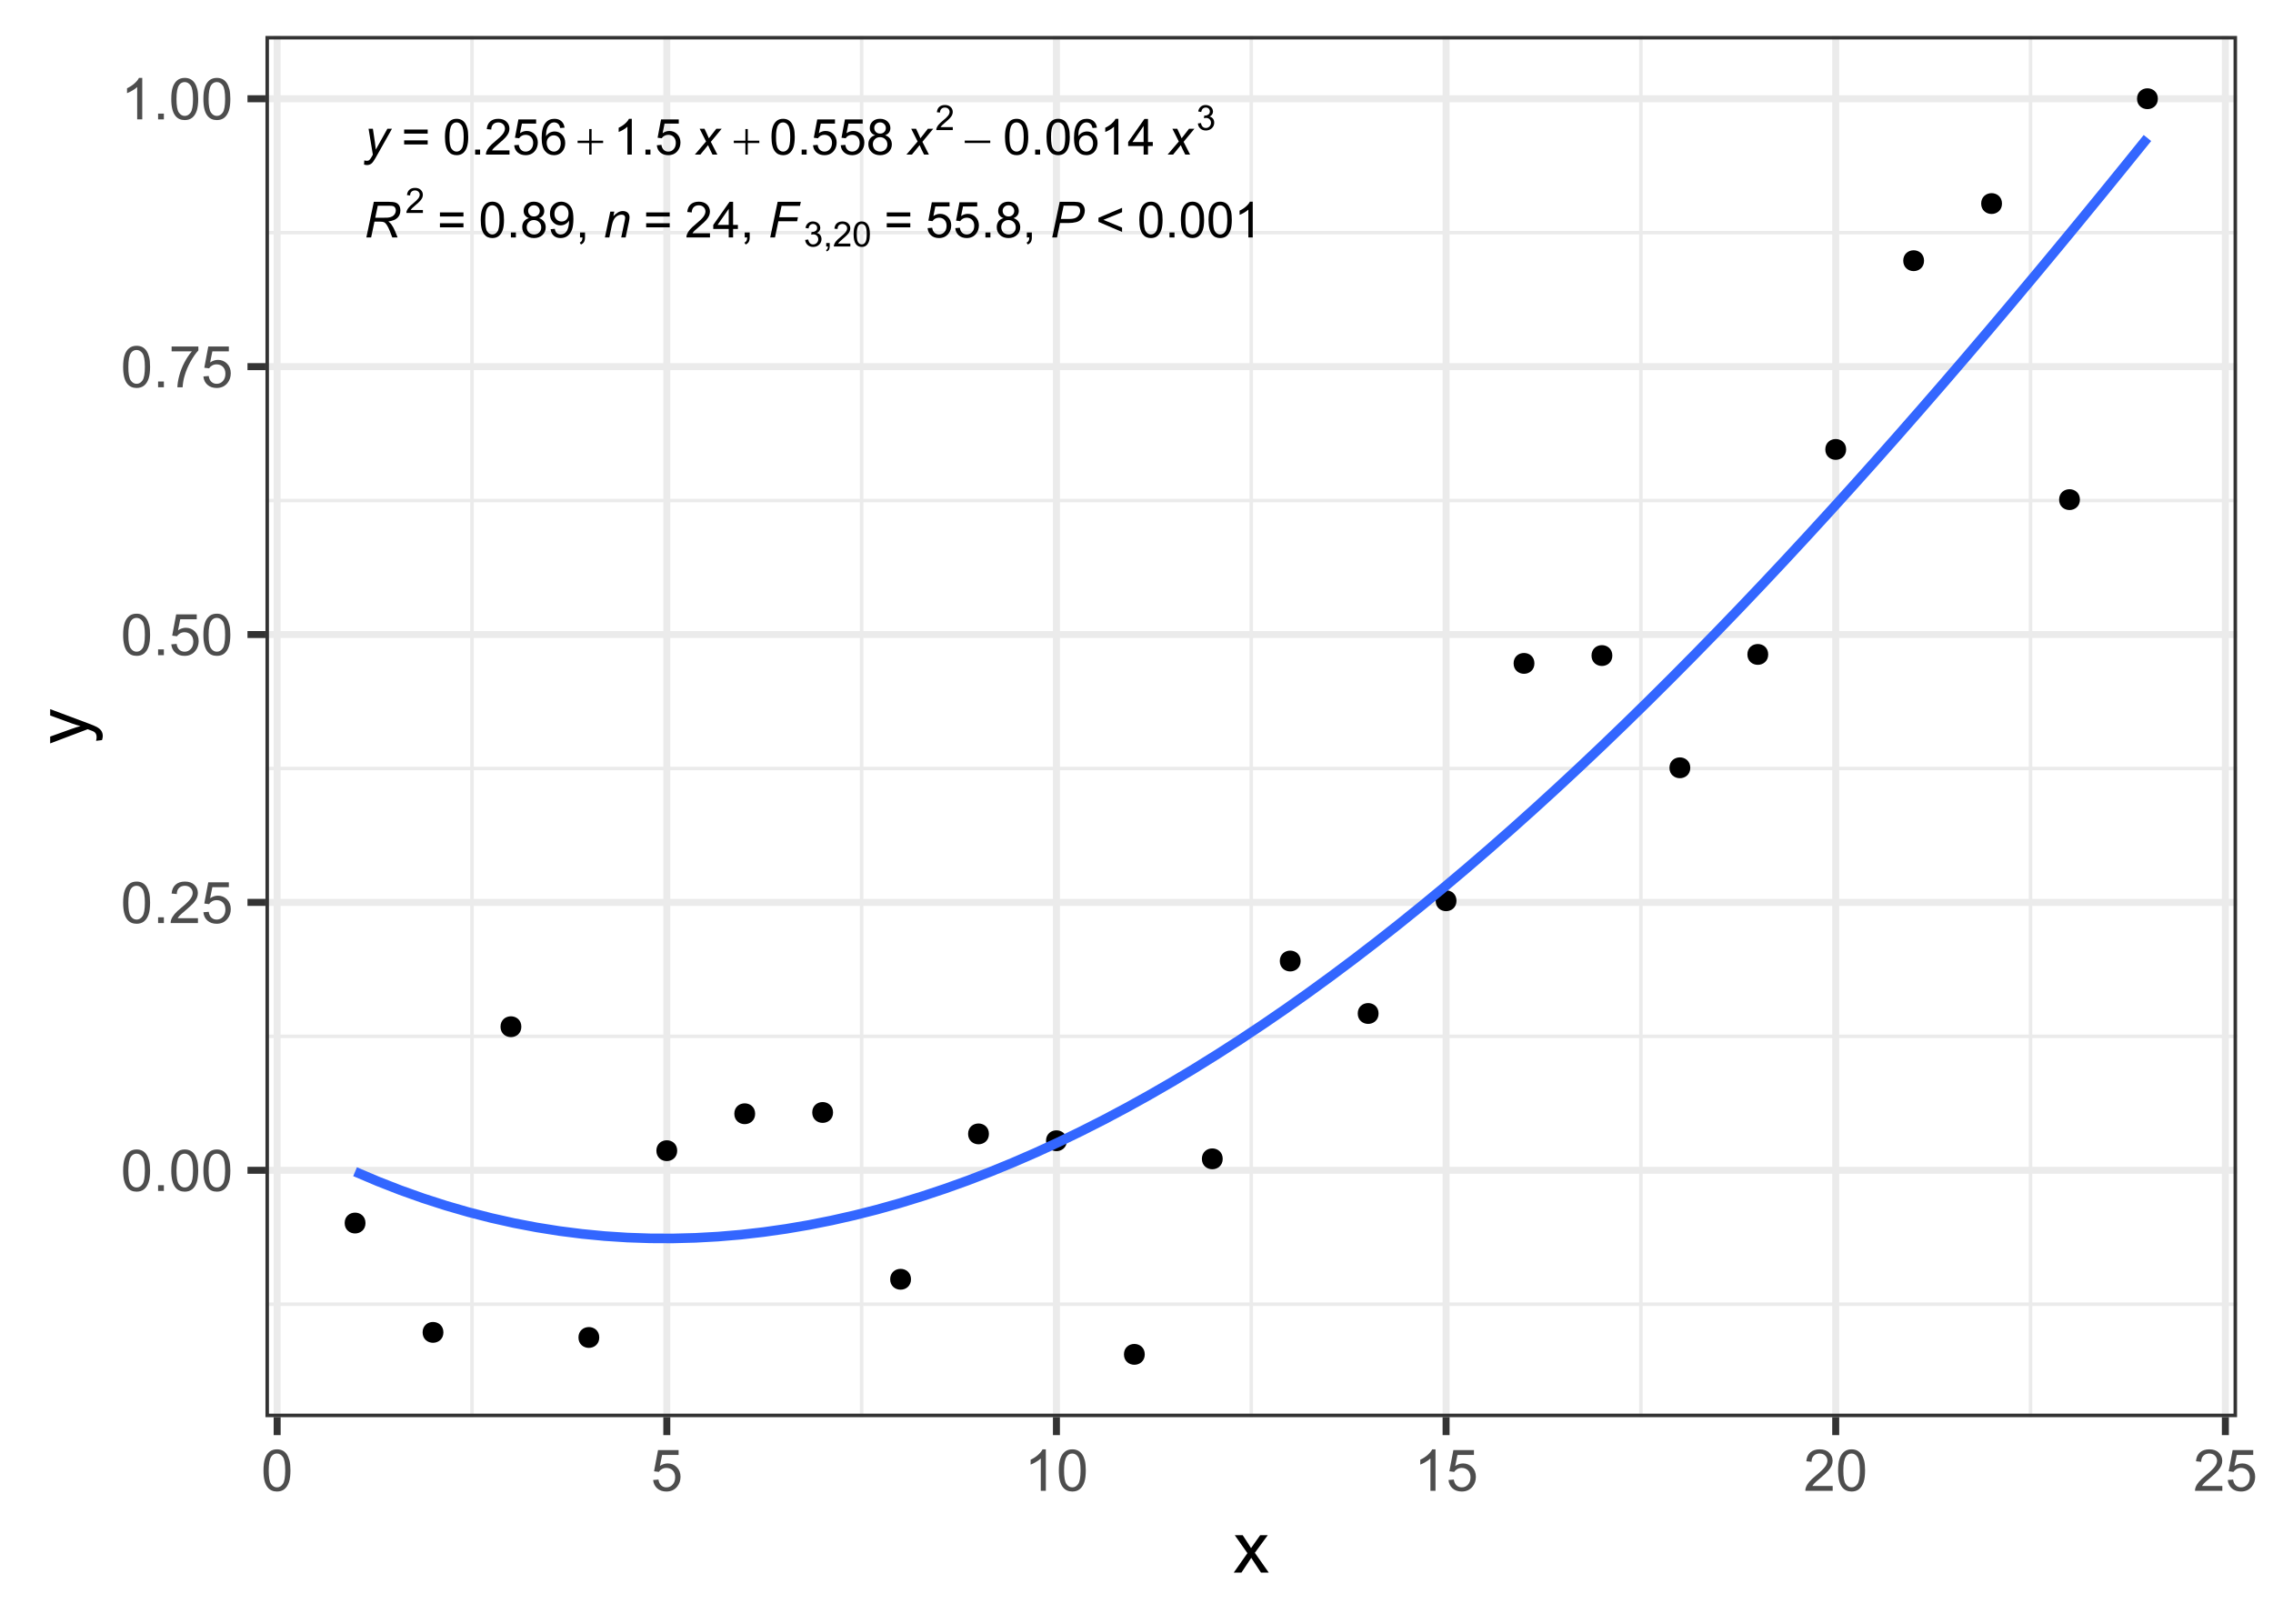 <?xml version="1.0" encoding="UTF-8"?>
<svg xmlns="http://www.w3.org/2000/svg" xmlns:xlink="http://www.w3.org/1999/xlink" width="504pt" height="360pt" viewBox="0 0 504 360" version="1.1">
<defs>
<g>
<symbol overflow="visible" id="glyph0-0">
<path style="stroke:none;" d="M 1.379 0 L 1.379 -6.898 L 6.898 -6.898 L 6.898 0 Z M 1.551 -0.172 L 6.727 -0.172 L 6.727 -6.727 L 1.551 -6.727 Z M 1.551 -0.172 "/>
</symbol>
<symbol overflow="visible" id="glyph0-1">
<path style="stroke:none;" d="M 0 2.211 L 0.059 1.293 C 0.258 1.348 0.453 1.375 0.648 1.379 C 0.84 1.375 1 1.332 1.125 1.246 C 1.281 1.125 1.453 0.902 1.645 0.578 L 1.957 0.016 L 1.004 -5.727 L 1.961 -5.727 L 2.395 -2.828 C 2.477 -2.254 2.551 -1.684 2.613 -1.117 L 5.176 -5.727 L 6.195 -5.727 L 2.543 0.762 C 2.191 1.391 1.879 1.809 1.605 2.016 C 1.332 2.219 1.016 2.32 0.664 2.324 C 0.434 2.32 0.215 2.281 0 2.211 Z M 0 2.211 "/>
</symbol>
<symbol overflow="visible" id="glyph0-2">
<path style="stroke:none;" d="M -0.016 0 L 2.473 -2.906 L 1.047 -5.727 L 2.125 -5.727 L 2.609 -4.707 C 2.785 -4.32 2.949 -3.957 3.094 -3.613 L 4.742 -5.727 L 5.934 -5.727 L 3.531 -2.828 L 4.977 0 L 3.898 0 L 3.324 -1.164 C 3.199 -1.41 3.062 -1.719 2.91 -2.086 L 1.207 0 Z M -0.016 0 "/>
</symbol>
<symbol overflow="visible" id="glyph0-3">
<path style="stroke:none;" d="M 0.516 0 L 2.172 -7.902 L 5.488 -7.902 C 6.141 -7.898 6.637 -7.844 6.973 -7.738 C 7.309 -7.625 7.574 -7.418 7.77 -7.121 C 7.961 -6.816 8.055 -6.438 8.059 -5.977 C 8.055 -5.332 7.844 -4.797 7.426 -4.375 C 7.004 -3.949 6.328 -3.676 5.391 -3.551 C 5.676 -3.34 5.891 -3.129 6.043 -2.926 C 6.371 -2.457 6.637 -1.98 6.84 -1.488 L 7.445 0 L 6.266 0 L 5.699 -1.473 C 5.492 -2 5.258 -2.461 4.996 -2.852 C 4.812 -3.117 4.629 -3.293 4.445 -3.379 C 4.258 -3.461 3.953 -3.504 3.535 -3.508 L 2.309 -3.508 L 1.574 0 Z M 2.484 -4.367 L 3.945 -4.367 C 4.617 -4.363 5.059 -4.375 5.266 -4.395 C 5.66 -4.434 5.988 -4.52 6.246 -4.66 C 6.5 -4.797 6.695 -4.988 6.84 -5.227 C 6.977 -5.465 7.047 -5.719 7.051 -5.996 C 7.047 -6.223 6.996 -6.422 6.895 -6.594 C 6.789 -6.762 6.652 -6.879 6.484 -6.941 C 6.312 -7 6.023 -7.031 5.621 -7.035 L 3.047 -7.035 Z M 2.484 -4.367 "/>
</symbol>
<symbol overflow="visible" id="glyph0-4">
<path style="stroke:none;" d="M 0.367 0 L 1.562 -5.727 L 2.449 -5.727 L 2.238 -4.727 C 2.621 -5.117 2.977 -5.402 3.312 -5.586 C 3.645 -5.762 3.988 -5.852 4.34 -5.855 C 4.801 -5.852 5.164 -5.727 5.43 -5.477 C 5.691 -5.223 5.824 -4.887 5.828 -4.469 C 5.824 -4.254 5.777 -3.918 5.688 -3.465 L 4.961 0 L 3.984 0 L 4.742 -3.629 C 4.812 -3.977 4.852 -4.238 4.855 -4.41 C 4.852 -4.598 4.785 -4.75 4.66 -4.871 C 4.527 -4.988 4.34 -5.051 4.09 -5.051 C 3.59 -5.051 3.145 -4.871 2.758 -4.512 C 2.363 -4.152 2.078 -3.535 1.898 -2.664 L 1.344 0 Z M 0.367 0 "/>
</symbol>
<symbol overflow="visible" id="glyph0-5">
<path style="stroke:none;" d="M 0.5 0 L 2.152 -7.902 L 7.289 -7.902 L 7.098 -7.004 L 3.02 -7.004 L 2.496 -4.484 L 6.652 -4.484 L 6.465 -3.586 L 2.309 -3.586 L 1.559 0 Z M 0.5 0 "/>
</symbol>
<symbol overflow="visible" id="glyph0-6">
<path style="stroke:none;" d="M 0.473 0 L 2.129 -7.902 L 5.43 -7.902 C 5.996 -7.898 6.422 -7.832 6.711 -7.703 C 6.992 -7.57 7.23 -7.348 7.422 -7.031 C 7.605 -6.711 7.699 -6.352 7.703 -5.961 C 7.699 -5.633 7.633 -5.301 7.504 -4.965 C 7.367 -4.621 7.199 -4.344 7 -4.129 C 6.793 -3.906 6.586 -3.742 6.383 -3.633 C 6.172 -3.52 5.949 -3.438 5.715 -3.387 C 5.203 -3.266 4.691 -3.203 4.176 -3.207 L 2.199 -3.207 L 1.531 0 Z M 2.387 -4.102 L 4.129 -4.102 C 4.801 -4.102 5.297 -4.172 5.613 -4.32 C 5.93 -4.461 6.184 -4.684 6.375 -4.984 C 6.566 -5.281 6.66 -5.598 6.664 -5.934 C 6.66 -6.191 6.609 -6.402 6.512 -6.566 C 6.406 -6.727 6.266 -6.848 6.086 -6.93 C 5.902 -7.004 5.551 -7.043 5.031 -7.047 L 3.004 -7.047 Z M 2.387 -4.102 "/>
</symbol>
<symbol overflow="visible" id="glyph1-0">
<path style="stroke:none;" d="M 0.555 0 L 0.555 -6.898 L 6.074 -6.898 L 6.074 0 Z M 0.727 -0.172 L 5.902 -0.172 L 5.902 -6.727 L 0.727 -6.727 Z M 0.727 -0.172 "/>
</symbol>
<symbol overflow="visible" id="glyph1-1">
<path style="stroke:none;" d=""/>
</symbol>
<symbol overflow="visible" id="glyph1-2">
<path style="stroke:none;" d="M 2.77 -5.66 L 3.301 -5.66 L 3.301 -3.082 L 5.859 -3.082 L 5.859 -2.559 L 3.301 -2.559 L 3.301 0 L 2.77 0 L 2.77 -2.559 L 0.199 -2.559 L 0.199 -3.082 L 2.77 -3.082 Z M 2.77 -5.66 "/>
</symbol>
<symbol overflow="visible" id="glyph1-3">
<path style="stroke:none;" d="M 0.199 -3.105 L 5.859 -3.105 L 5.859 -2.57 L 0.199 -2.57 Z M 0.199 -3.105 "/>
</symbol>
<symbol overflow="visible" id="glyph2-0">
<path style="stroke:none;" d="M 1.379 0 L 1.379 -6.898 L 6.898 -6.898 L 6.898 0 Z M 1.551 -0.172 L 6.727 -0.172 L 6.727 -6.727 L 1.551 -6.727 Z M 1.551 -0.172 "/>
</symbol>
<symbol overflow="visible" id="glyph2-1">
<path style="stroke:none;" d="M 5.832 -4.648 L 0.613 -4.648 L 0.613 -5.551 L 5.832 -5.551 Z M 5.832 -2.246 L 0.613 -2.246 L 0.613 -3.152 L 5.832 -3.152 Z M 5.832 -2.246 "/>
</symbol>
<symbol overflow="visible" id="glyph2-2">
<path style="stroke:none;" d="M 0.457 -3.898 C 0.457 -4.828 0.551 -5.582 0.746 -6.152 C 0.934 -6.723 1.219 -7.16 1.602 -7.469 C 1.977 -7.777 2.457 -7.934 3.035 -7.934 C 3.457 -7.934 3.828 -7.848 4.148 -7.676 C 4.469 -7.504 4.73 -7.258 4.941 -6.938 C 5.145 -6.617 5.309 -6.227 5.434 -5.766 C 5.551 -5.305 5.613 -4.68 5.613 -3.898 C 5.613 -2.969 5.516 -2.223 5.324 -1.652 C 5.133 -1.082 4.848 -0.641 4.469 -0.332 C 4.09 -0.023 3.613 0.129 3.035 0.133 C 2.27 0.129 1.668 -0.141 1.238 -0.684 C 0.715 -1.34 0.457 -2.41 0.457 -3.898 Z M 1.457 -3.898 C 1.453 -2.598 1.605 -1.734 1.91 -1.309 C 2.215 -0.875 2.59 -0.66 3.035 -0.664 C 3.48 -0.66 3.852 -0.875 4.156 -1.309 C 4.457 -1.738 4.609 -2.602 4.613 -3.898 C 4.609 -5.195 4.457 -6.059 4.156 -6.488 C 3.852 -6.914 3.477 -7.129 3.023 -7.133 C 2.578 -7.129 2.223 -6.941 1.957 -6.566 C 1.621 -6.082 1.453 -5.191 1.457 -3.898 Z M 1.457 -3.898 "/>
</symbol>
<symbol overflow="visible" id="glyph2-3">
<path style="stroke:none;" d="M 1.004 0 L 1.004 -1.105 L 2.109 -1.105 L 2.109 0 Z M 1.004 0 "/>
</symbol>
<symbol overflow="visible" id="glyph2-4">
<path style="stroke:none;" d="M 5.559 -0.934 L 5.559 0 L 0.336 0 C 0.324 -0.234 0.363 -0.457 0.449 -0.672 C 0.578 -1.027 0.789 -1.379 1.086 -1.723 C 1.375 -2.066 1.801 -2.465 2.355 -2.922 C 3.215 -3.621 3.793 -4.18 4.098 -4.594 C 4.395 -5.004 4.547 -5.391 4.551 -5.762 C 4.547 -6.145 4.41 -6.469 4.137 -6.734 C 3.863 -6.996 3.504 -7.129 3.062 -7.133 C 2.59 -7.129 2.215 -6.988 1.938 -6.711 C 1.656 -6.426 1.516 -6.039 1.516 -5.547 L 0.516 -5.648 C 0.586 -6.391 0.844 -6.957 1.289 -7.348 C 1.734 -7.738 2.332 -7.934 3.082 -7.934 C 3.84 -7.934 4.438 -7.723 4.883 -7.301 C 5.32 -6.879 5.543 -6.359 5.547 -5.742 C 5.543 -5.422 5.477 -5.109 5.352 -4.809 C 5.219 -4.5 5.004 -4.18 4.707 -3.844 C 4.402 -3.504 3.906 -3.039 3.211 -2.453 C 2.629 -1.961 2.254 -1.629 2.09 -1.457 C 1.922 -1.281 1.785 -1.105 1.684 -0.934 Z M 5.559 -0.934 "/>
</symbol>
<symbol overflow="visible" id="glyph2-5">
<path style="stroke:none;" d="M 0.457 -2.07 L 1.477 -2.156 C 1.551 -1.66 1.723 -1.285 2 -1.039 C 2.273 -0.785 2.605 -0.66 2.996 -0.664 C 3.461 -0.66 3.859 -0.836 4.184 -1.191 C 4.504 -1.539 4.664 -2.008 4.668 -2.594 C 4.664 -3.145 4.508 -3.582 4.199 -3.902 C 3.887 -4.223 3.48 -4.383 2.98 -4.383 C 2.664 -4.383 2.383 -4.309 2.133 -4.168 C 1.883 -4.023 1.684 -3.84 1.543 -3.617 L 0.629 -3.734 L 1.395 -7.793 L 5.324 -7.793 L 5.324 -6.867 L 2.172 -6.867 L 1.746 -4.742 C 2.219 -5.07 2.715 -5.238 3.238 -5.238 C 3.926 -5.238 4.508 -4.996 4.984 -4.52 C 5.457 -4.039 5.695 -3.426 5.699 -2.68 C 5.695 -1.961 5.488 -1.344 5.074 -0.824 C 4.566 -0.188 3.871 0.129 2.996 0.133 C 2.273 0.129 1.688 -0.07 1.234 -0.469 C 0.777 -0.871 0.52 -1.402 0.457 -2.07 Z M 0.457 -2.07 "/>
</symbol>
<symbol overflow="visible" id="glyph2-6">
<path style="stroke:none;" d="M 5.492 -5.969 L 4.527 -5.891 C 4.438 -6.27 4.316 -6.547 4.16 -6.723 C 3.898 -6.996 3.574 -7.137 3.191 -7.137 C 2.879 -7.137 2.609 -7.051 2.379 -6.879 C 2.07 -6.652 1.828 -6.324 1.652 -5.902 C 1.477 -5.473 1.383 -4.863 1.379 -4.074 C 1.609 -4.426 1.895 -4.691 2.234 -4.867 C 2.57 -5.035 2.926 -5.121 3.301 -5.125 C 3.941 -5.121 4.492 -4.883 4.949 -4.41 C 5.402 -3.934 5.629 -3.32 5.633 -2.566 C 5.629 -2.066 5.523 -1.602 5.312 -1.18 C 5.098 -0.75 4.805 -0.426 4.43 -0.203 C 4.055 0.02 3.629 0.129 3.16 0.133 C 2.348 0.129 1.688 -0.164 1.18 -0.758 C 0.664 -1.348 0.41 -2.328 0.414 -3.699 C 0.41 -5.223 0.691 -6.332 1.262 -7.027 C 1.75 -7.629 2.414 -7.934 3.25 -7.934 C 3.871 -7.934 4.379 -7.758 4.777 -7.41 C 5.172 -7.062 5.41 -6.582 5.492 -5.969 Z M 1.531 -2.559 C 1.527 -2.223 1.598 -1.902 1.742 -1.602 C 1.883 -1.293 2.082 -1.062 2.34 -0.902 C 2.59 -0.742 2.859 -0.66 3.145 -0.664 C 3.551 -0.66 3.902 -0.828 4.199 -1.16 C 4.492 -1.488 4.641 -1.938 4.641 -2.508 C 4.641 -3.051 4.492 -3.48 4.203 -3.797 C 3.91 -4.109 3.547 -4.266 3.105 -4.27 C 2.668 -4.266 2.293 -4.109 1.988 -3.797 C 1.68 -3.48 1.527 -3.066 1.531 -2.559 Z M 1.531 -2.559 "/>
</symbol>
<symbol overflow="visible" id="glyph2-7">
<path style="stroke:none;" d="M 4.113 0 L 3.145 0 L 3.145 -6.184 C 2.906 -5.957 2.598 -5.734 2.223 -5.512 C 1.84 -5.289 1.5 -5.121 1.203 -5.012 L 1.203 -5.949 C 1.742 -6.199 2.219 -6.508 2.625 -6.875 C 3.031 -7.234 3.316 -7.59 3.488 -7.934 L 4.113 -7.934 Z M 4.113 0 "/>
</symbol>
<symbol overflow="visible" id="glyph2-8">
<path style="stroke:none;" d="M 1.953 -4.285 C 1.547 -4.43 1.25 -4.641 1.055 -4.914 C 0.859 -5.184 0.762 -5.512 0.766 -5.898 C 0.762 -6.469 0.969 -6.949 1.383 -7.344 C 1.797 -7.734 2.348 -7.934 3.035 -7.934 C 3.723 -7.934 4.277 -7.73 4.699 -7.332 C 5.121 -6.93 5.332 -6.445 5.332 -5.871 C 5.332 -5.504 5.234 -5.184 5.043 -4.914 C 4.848 -4.641 4.555 -4.43 4.168 -4.285 C 4.648 -4.121 5.02 -3.867 5.273 -3.52 C 5.527 -3.164 5.652 -2.742 5.656 -2.258 C 5.652 -1.578 5.414 -1.012 4.938 -0.555 C 4.457 -0.098 3.828 0.129 3.051 0.133 C 2.27 0.129 1.641 -0.098 1.164 -0.559 C 0.684 -1.016 0.445 -1.594 0.449 -2.285 C 0.445 -2.797 0.574 -3.227 0.84 -3.574 C 1.098 -3.922 1.469 -4.156 1.953 -4.285 Z M 1.758 -5.93 C 1.758 -5.555 1.875 -5.246 2.117 -5.012 C 2.355 -4.77 2.668 -4.652 3.055 -4.656 C 3.426 -4.652 3.734 -4.77 3.973 -5.008 C 4.211 -5.242 4.328 -5.531 4.332 -5.875 C 4.328 -6.23 4.207 -6.531 3.961 -6.773 C 3.715 -7.016 3.41 -7.137 3.047 -7.137 C 2.676 -7.137 2.367 -7.016 2.125 -6.781 C 1.879 -6.539 1.758 -6.258 1.758 -5.93 Z M 1.445 -2.281 C 1.441 -2 1.508 -1.734 1.641 -1.477 C 1.773 -1.219 1.969 -1.016 2.227 -0.875 C 2.484 -0.73 2.762 -0.66 3.062 -0.664 C 3.523 -0.66 3.906 -0.809 4.211 -1.109 C 4.512 -1.406 4.664 -1.785 4.664 -2.246 C 4.664 -2.711 4.508 -3.098 4.195 -3.406 C 3.883 -3.707 3.492 -3.859 3.031 -3.863 C 2.57 -3.859 2.191 -3.711 1.895 -3.41 C 1.59 -3.109 1.441 -2.73 1.445 -2.281 Z M 1.445 -2.281 "/>
</symbol>
<symbol overflow="visible" id="glyph2-9">
<path style="stroke:none;" d="M 3.57 0 L 3.57 -1.891 L 0.141 -1.891 L 0.141 -2.781 L 3.746 -7.902 L 4.539 -7.902 L 4.539 -2.781 L 5.605 -2.781 L 5.605 -1.891 L 4.539 -1.891 L 4.539 0 Z M 3.57 -2.781 L 3.57 -6.344 L 1.094 -2.781 Z M 3.57 -2.781 "/>
</symbol>
<symbol overflow="visible" id="glyph2-10">
<path style="stroke:none;" d="M 0.605 -1.828 L 1.535 -1.914 C 1.613 -1.473 1.762 -1.156 1.988 -0.961 C 2.207 -0.762 2.496 -0.66 2.848 -0.664 C 3.145 -0.66 3.402 -0.73 3.629 -0.867 C 3.852 -1.004 4.039 -1.184 4.184 -1.414 C 4.324 -1.641 4.441 -1.949 4.543 -2.34 C 4.637 -2.723 4.688 -3.117 4.691 -3.523 C 4.688 -3.562 4.684 -3.629 4.684 -3.719 C 4.488 -3.406 4.227 -3.156 3.891 -2.965 C 3.555 -2.773 3.188 -2.676 2.797 -2.68 C 2.141 -2.676 1.59 -2.914 1.137 -3.391 C 0.684 -3.863 0.457 -4.488 0.457 -5.266 C 0.457 -6.066 0.691 -6.711 1.164 -7.199 C 1.637 -7.688 2.23 -7.934 2.941 -7.934 C 3.457 -7.934 3.926 -7.793 4.352 -7.52 C 4.777 -7.238 5.102 -6.844 5.324 -6.336 C 5.543 -5.82 5.652 -5.082 5.656 -4.113 C 5.652 -3.102 5.543 -2.297 5.324 -1.699 C 5.102 -1.102 4.777 -0.645 4.348 -0.336 C 3.914 -0.023 3.406 0.129 2.824 0.133 C 2.207 0.129 1.699 -0.039 1.309 -0.379 C 0.914 -0.719 0.68 -1.203 0.605 -1.828 Z M 4.578 -5.316 C 4.574 -5.871 4.426 -6.312 4.133 -6.641 C 3.832 -6.965 3.477 -7.129 3.062 -7.133 C 2.629 -7.129 2.254 -6.953 1.934 -6.602 C 1.613 -6.246 1.453 -5.789 1.457 -5.234 C 1.453 -4.727 1.605 -4.32 1.91 -4.008 C 2.215 -3.691 2.59 -3.531 3.035 -3.535 C 3.48 -3.531 3.848 -3.691 4.141 -4.008 C 4.43 -4.32 4.574 -4.754 4.578 -5.316 Z M 4.578 -5.316 "/>
</symbol>
<symbol overflow="visible" id="glyph2-11">
<path style="stroke:none;" d="M 0.98 0 L 0.98 -1.105 L 2.086 -1.105 L 2.086 0 C 2.086 0.406 2.012 0.734 1.871 0.984 C 1.723 1.234 1.496 1.426 1.188 1.562 L 0.918 1.148 C 1.117 1.055 1.266 0.922 1.367 0.75 C 1.461 0.578 1.516 0.328 1.531 0 Z M 0.98 0 "/>
</symbol>
<symbol overflow="visible" id="glyph2-12">
<path style="stroke:none;" d=""/>
</symbol>
<symbol overflow="visible" id="glyph2-13">
<path style="stroke:none;" d="M 0.605 -3.457 L 0.605 -4.359 L 5.836 -6.57 L 5.836 -5.605 L 1.688 -3.902 L 5.836 -2.184 L 5.836 -1.219 Z M 0.605 -3.457 "/>
</symbol>
<symbol overflow="visible" id="glyph3-0">
<path style="stroke:none;" d="M 0.965 0 L 0.965 -4.828 L 4.828 -4.828 L 4.828 0 Z M 1.086 -0.121 L 4.711 -0.121 L 4.711 -4.711 L 1.086 -4.711 Z M 1.086 -0.121 "/>
</symbol>
<symbol overflow="visible" id="glyph3-1">
<path style="stroke:none;" d="M 3.891 -0.652 L 3.891 0 L 0.234 0 C 0.227 -0.164 0.25 -0.32 0.312 -0.473 C 0.402 -0.719 0.551 -0.965 0.758 -1.207 C 0.961 -1.449 1.258 -1.727 1.648 -2.047 C 2.246 -2.535 2.652 -2.926 2.867 -3.215 C 3.074 -3.5 3.18 -3.773 3.184 -4.035 C 3.18 -4.301 3.086 -4.527 2.895 -4.715 C 2.699 -4.898 2.449 -4.992 2.145 -4.992 C 1.816 -4.992 1.551 -4.891 1.355 -4.695 C 1.156 -4.496 1.059 -4.227 1.059 -3.883 L 0.363 -3.953 C 0.41 -4.473 0.59 -4.871 0.902 -5.145 C 1.215 -5.418 1.633 -5.555 2.16 -5.555 C 2.688 -5.555 3.105 -5.406 3.418 -5.113 C 3.723 -4.816 3.879 -4.453 3.883 -4.02 C 3.879 -3.797 3.832 -3.578 3.746 -3.367 C 3.652 -3.152 3.504 -2.926 3.293 -2.691 C 3.082 -2.449 2.734 -2.125 2.25 -1.719 C 1.84 -1.371 1.574 -1.141 1.461 -1.02 C 1.344 -0.895 1.25 -0.77 1.176 -0.652 Z M 3.891 -0.652 "/>
</symbol>
<symbol overflow="visible" id="glyph3-2">
<path style="stroke:none;" d="M 0.324 -1.461 L 1.004 -1.551 C 1.078 -1.164 1.211 -0.887 1.402 -0.719 C 1.586 -0.547 1.816 -0.461 2.086 -0.465 C 2.406 -0.461 2.676 -0.574 2.895 -0.797 C 3.113 -1.016 3.223 -1.289 3.227 -1.617 C 3.223 -1.93 3.121 -2.188 2.918 -2.391 C 2.715 -2.594 2.457 -2.695 2.145 -2.695 C 2.012 -2.695 1.852 -2.668 1.664 -2.617 L 1.738 -3.215 C 1.781 -3.207 1.816 -3.203 1.848 -3.207 C 2.133 -3.203 2.395 -3.281 2.629 -3.434 C 2.859 -3.582 2.977 -3.812 2.977 -4.133 C 2.977 -4.375 2.891 -4.582 2.723 -4.75 C 2.555 -4.91 2.336 -4.992 2.07 -4.996 C 1.805 -4.992 1.586 -4.91 1.41 -4.746 C 1.234 -4.578 1.121 -4.328 1.07 -4 L 0.391 -4.121 C 0.473 -4.574 0.66 -4.93 0.957 -5.18 C 1.246 -5.43 1.613 -5.555 2.055 -5.555 C 2.355 -5.555 2.633 -5.488 2.887 -5.359 C 3.141 -5.227 3.336 -5.051 3.473 -4.828 C 3.605 -4.602 3.672 -4.363 3.676 -4.117 C 3.672 -3.875 3.609 -3.656 3.48 -3.461 C 3.352 -3.262 3.16 -3.105 2.914 -2.996 C 3.234 -2.918 3.488 -2.762 3.672 -2.523 C 3.852 -2.285 3.941 -1.988 3.945 -1.633 C 3.941 -1.148 3.766 -0.738 3.418 -0.406 C 3.062 -0.07 2.617 0.094 2.082 0.098 C 1.594 0.094 1.191 -0.047 0.871 -0.336 C 0.547 -0.621 0.363 -0.996 0.324 -1.461 Z M 0.324 -1.461 "/>
</symbol>
<symbol overflow="visible" id="glyph3-3">
<path style="stroke:none;" d="M 0.688 0 L 0.688 -0.773 L 1.461 -0.773 L 1.461 0 C 1.457 0.281 1.406 0.508 1.309 0.688 C 1.207 0.859 1.051 0.996 0.832 1.094 L 0.641 0.805 C 0.781 0.738 0.887 0.648 0.957 0.527 C 1.02 0.402 1.059 0.227 1.07 0 Z M 0.688 0 "/>
</symbol>
<symbol overflow="visible" id="glyph3-4">
<path style="stroke:none;" d="M 0.32 -2.727 C 0.316 -3.379 0.383 -3.906 0.52 -4.309 C 0.652 -4.703 0.852 -5.012 1.121 -5.23 C 1.383 -5.445 1.719 -5.555 2.125 -5.555 C 2.418 -5.555 2.68 -5.492 2.906 -5.375 C 3.129 -5.25 3.312 -5.078 3.461 -4.855 C 3.605 -4.629 3.719 -4.355 3.805 -4.035 C 3.883 -3.711 3.926 -3.273 3.93 -2.727 C 3.926 -2.074 3.859 -1.551 3.727 -1.156 C 3.594 -0.754 3.395 -0.445 3.129 -0.23 C 2.863 -0.012 2.527 0.094 2.125 0.094 C 1.59 0.094 1.172 -0.098 0.867 -0.48 C 0.5 -0.938 0.316 -1.684 0.32 -2.727 Z M 1.02 -2.727 C 1.02 -1.816 1.125 -1.215 1.336 -0.914 C 1.547 -0.613 1.809 -0.461 2.125 -0.465 C 2.434 -0.461 2.695 -0.613 2.91 -0.918 C 3.121 -1.219 3.227 -1.82 3.23 -2.727 C 3.227 -3.633 3.121 -4.238 2.91 -4.543 C 2.695 -4.84 2.43 -4.992 2.117 -4.992 C 1.801 -4.992 1.555 -4.859 1.371 -4.598 C 1.137 -4.258 1.02 -3.633 1.02 -2.727 Z M 1.02 -2.727 "/>
</symbol>
<symbol overflow="visible" id="glyph4-0">
<path style="stroke:none;" d="M 1.602 0 L 1.602 -8 L 8 -8 L 8 0 Z M 1.801 -0.199 L 7.801 -0.199 L 7.801 -7.801 L 1.801 -7.801 Z M 1.801 -0.199 "/>
</symbol>
<symbol overflow="visible" id="glyph4-1">
<path style="stroke:none;" d="M 0.531 -4.52 C 0.527 -5.598 0.637 -6.469 0.863 -7.133 C 1.082 -7.789 1.414 -8.301 1.859 -8.66 C 2.297 -9.02 2.852 -9.199 3.52 -9.199 C 4.008 -9.199 4.438 -9.098 4.812 -8.902 C 5.18 -8.699 5.488 -8.414 5.73 -8.047 C 5.973 -7.672 6.16 -7.219 6.301 -6.684 C 6.434 -6.148 6.504 -5.426 6.508 -4.52 C 6.504 -3.441 6.395 -2.574 6.176 -1.914 C 5.953 -1.254 5.621 -0.742 5.184 -0.383 C 4.742 -0.023 4.188 0.152 3.52 0.156 C 2.633 0.152 1.938 -0.16 1.438 -0.793 C 0.828 -1.551 0.527 -2.793 0.531 -4.52 Z M 1.688 -4.52 C 1.688 -3.012 1.863 -2.012 2.215 -1.516 C 2.566 -1.016 3 -0.766 3.52 -0.77 C 4.031 -0.766 4.465 -1.016 4.82 -1.52 C 5.172 -2.016 5.348 -3.016 5.352 -4.52 C 5.348 -6.023 5.172 -7.027 4.82 -7.523 C 4.465 -8.02 4.027 -8.266 3.508 -8.27 C 2.988 -8.266 2.574 -8.047 2.27 -7.613 C 1.879 -7.051 1.688 -6.02 1.688 -4.52 Z M 1.688 -4.52 "/>
</symbol>
<symbol overflow="visible" id="glyph4-2">
<path style="stroke:none;" d="M 1.164 0 L 1.164 -1.281 L 2.445 -1.281 L 2.445 0 Z M 1.164 0 "/>
</symbol>
<symbol overflow="visible" id="glyph4-3">
<path style="stroke:none;" d="M 6.445 -1.082 L 6.445 0 L 0.387 0 C 0.379 -0.27 0.422 -0.527 0.52 -0.781 C 0.672 -1.188 0.918 -1.594 1.258 -2 C 1.598 -2.398 2.09 -2.863 2.73 -3.387 C 3.727 -4.203 4.398 -4.848 4.75 -5.328 C 5.098 -5.801 5.273 -6.254 5.273 -6.68 C 5.273 -7.125 5.113 -7.5 4.797 -7.809 C 4.477 -8.113 4.062 -8.266 3.551 -8.27 C 3.008 -8.266 2.574 -8.105 2.25 -7.781 C 1.922 -7.453 1.758 -7 1.758 -6.43 L 0.602 -6.551 C 0.676 -7.41 0.973 -8.066 1.492 -8.52 C 2.008 -8.973 2.703 -9.199 3.574 -9.199 C 4.453 -9.199 5.148 -8.953 5.66 -8.469 C 6.172 -7.977 6.426 -7.375 6.43 -6.656 C 6.426 -6.289 6.352 -5.926 6.203 -5.574 C 6.051 -5.215 5.801 -4.844 5.457 -4.453 C 5.105 -4.062 4.531 -3.523 3.727 -2.844 C 3.047 -2.273 2.609 -1.891 2.422 -1.688 C 2.227 -1.484 2.07 -1.281 1.949 -1.082 Z M 6.445 -1.082 "/>
</symbol>
<symbol overflow="visible" id="glyph4-4">
<path style="stroke:none;" d="M 0.531 -2.398 L 1.711 -2.5 C 1.797 -1.922 2 -1.488 2.32 -1.203 C 2.641 -0.91 3.023 -0.766 3.477 -0.77 C 4.016 -0.766 4.477 -0.969 4.852 -1.379 C 5.227 -1.785 5.414 -2.328 5.414 -3.008 C 5.414 -3.645 5.23 -4.152 4.871 -4.523 C 4.508 -4.895 4.039 -5.078 3.457 -5.082 C 3.094 -5.078 2.766 -4.996 2.477 -4.832 C 2.184 -4.664 1.953 -4.453 1.789 -4.195 L 0.73 -4.332 L 1.617 -9.039 L 6.176 -9.039 L 6.176 -7.961 L 2.52 -7.961 L 2.023 -5.5 C 2.57 -5.879 3.148 -6.07 3.758 -6.074 C 4.555 -6.07 5.23 -5.793 5.781 -5.242 C 6.328 -4.688 6.602 -3.977 6.605 -3.105 C 6.602 -2.277 6.363 -1.559 5.883 -0.957 C 5.293 -0.215 4.488 0.152 3.477 0.156 C 2.641 0.152 1.961 -0.078 1.434 -0.543 C 0.906 -1.008 0.605 -1.625 0.531 -2.398 Z M 0.531 -2.398 "/>
</symbol>
<symbol overflow="visible" id="glyph4-5">
<path style="stroke:none;" d="M 0.605 -7.961 L 0.605 -9.043 L 6.539 -9.043 L 6.539 -8.168 C 5.953 -7.547 5.375 -6.719 4.805 -5.691 C 4.23 -4.66 3.785 -3.605 3.477 -2.52 C 3.246 -1.75 3.102 -0.91 3.043 0 L 1.887 0 C 1.898 -0.719 2.039 -1.59 2.312 -2.613 C 2.582 -3.633 2.969 -4.617 3.477 -5.566 C 3.98 -6.512 4.52 -7.309 5.094 -7.961 Z M 0.605 -7.961 "/>
</symbol>
<symbol overflow="visible" id="glyph4-6">
<path style="stroke:none;" d="M 4.77 0 L 3.645 0 L 3.645 -7.168 C 3.371 -6.906 3.016 -6.648 2.578 -6.395 C 2.137 -6.133 1.742 -5.941 1.395 -5.812 L 1.395 -6.898 C 2.02 -7.191 2.566 -7.551 3.043 -7.973 C 3.512 -8.391 3.848 -8.801 4.043 -9.199 L 4.77 -9.199 Z M 4.77 0 "/>
</symbol>
<symbol overflow="visible" id="glyph5-0">
<path style="stroke:none;" d="M 2 0 L 2 -10 L 10 -10 L 10 0 Z M 2.25 -0.25 L 9.75 -0.25 L 9.75 -9.75 L 2.25 -9.75 Z M 2.25 -0.25 "/>
</symbol>
<symbol overflow="visible" id="glyph5-1">
<path style="stroke:none;" d="M 0.117 0 L 3.148 -4.312 L 0.344 -8.297 L 2.102 -8.297 L 3.375 -6.352 C 3.613 -5.98 3.805 -5.668 3.953 -5.422 C 4.18 -5.762 4.391 -6.066 4.586 -6.336 L 5.984 -8.297 L 7.664 -8.297 L 4.797 -4.391 L 7.883 0 L 6.156 0 L 4.453 -2.578 L 4 -3.273 L 1.82 0 Z M 0.117 0 "/>
</symbol>
<symbol overflow="visible" id="glyph6-0">
<path style="stroke:none;" d="M 0 -2 L -10 -2 L -10 -10 L 0 -10 Z M -0.25 -2.25 L -0.25 -9.75 L -9.75 -9.75 L -9.75 -2.25 Z M -0.25 -2.25 "/>
</symbol>
<symbol overflow="visible" id="glyph6-1">
<path style="stroke:none;" d="M 3.195 -0.992 L 1.875 -0.836 C 1.957 -1.141 1.996 -1.41 2 -1.641 C 1.996 -1.953 1.945 -2.203 1.844 -2.391 C 1.738 -2.578 1.594 -2.73 1.406 -2.852 C 1.266 -2.938 0.914 -3.082 0.359 -3.281 C 0.277 -3.305 0.164 -3.344 0.016 -3.406 L -8.297 -0.258 L -8.297 -1.773 L -3.492 -3.5 C -2.883 -3.719 -2.242 -3.922 -1.57 -4.102 C -2.215 -4.262 -2.844 -4.453 -3.461 -4.68 L -8.297 -6.453 L -8.297 -7.859 L 0.141 -4.703 C 1.051 -4.363 1.676 -4.102 2.023 -3.914 C 2.484 -3.664 2.824 -3.375 3.043 -3.055 C 3.254 -2.727 3.363 -2.344 3.367 -1.898 C 3.363 -1.625 3.305 -1.32 3.195 -0.992 Z M 3.195 -0.992 "/>
</symbol>
</g>
<clipPath id="clip1">
  <path d="M 58.859 7.969 L 496.027 7.969 L 496.027 314.195 L 58.859 314.195 Z M 58.859 7.969 "/>
</clipPath>
<clipPath id="clip2">
  <path d="M 58.859 288 L 496.027 288 L 496.027 290 L 58.859 290 Z M 58.859 288 "/>
</clipPath>
<clipPath id="clip3">
  <path d="M 58.859 229 L 496.027 229 L 496.027 231 L 58.859 231 Z M 58.859 229 "/>
</clipPath>
<clipPath id="clip4">
  <path d="M 58.859 169 L 496.027 169 L 496.027 171 L 58.859 171 Z M 58.859 169 "/>
</clipPath>
<clipPath id="clip5">
  <path d="M 58.859 110 L 496.027 110 L 496.027 112 L 58.859 112 Z M 58.859 110 "/>
</clipPath>
<clipPath id="clip6">
  <path d="M 58.859 51 L 496.027 51 L 496.027 52 L 58.859 52 Z M 58.859 51 "/>
</clipPath>
<clipPath id="clip7">
  <path d="M 104 7.969 L 106 7.969 L 106 314.195 L 104 314.195 Z M 104 7.969 "/>
</clipPath>
<clipPath id="clip8">
  <path d="M 190 7.969 L 192 7.969 L 192 314.195 L 190 314.195 Z M 190 7.969 "/>
</clipPath>
<clipPath id="clip9">
  <path d="M 277 7.969 L 278 7.969 L 278 314.195 L 277 314.195 Z M 277 7.969 "/>
</clipPath>
<clipPath id="clip10">
  <path d="M 363 7.969 L 365 7.969 L 365 314.195 L 363 314.195 Z M 363 7.969 "/>
</clipPath>
<clipPath id="clip11">
  <path d="M 449 7.969 L 451 7.969 L 451 314.195 L 449 314.195 Z M 449 7.969 "/>
</clipPath>
<clipPath id="clip12">
  <path d="M 58.859 258 L 496.027 258 L 496.027 261 L 58.859 261 Z M 58.859 258 "/>
</clipPath>
<clipPath id="clip13">
  <path d="M 58.859 199 L 496.027 199 L 496.027 201 L 58.859 201 Z M 58.859 199 "/>
</clipPath>
<clipPath id="clip14">
  <path d="M 58.859 139 L 496.027 139 L 496.027 142 L 58.859 142 Z M 58.859 139 "/>
</clipPath>
<clipPath id="clip15">
  <path d="M 58.859 80 L 496.027 80 L 496.027 83 L 58.859 83 Z M 58.859 80 "/>
</clipPath>
<clipPath id="clip16">
  <path d="M 58.859 21 L 496.027 21 L 496.027 23 L 58.859 23 Z M 58.859 21 "/>
</clipPath>
<clipPath id="clip17">
  <path d="M 60 7.969 L 63 7.969 L 63 314.195 L 60 314.195 Z M 60 7.969 "/>
</clipPath>
<clipPath id="clip18">
  <path d="M 147 7.969 L 149 7.969 L 149 314.195 L 147 314.195 Z M 147 7.969 "/>
</clipPath>
<clipPath id="clip19">
  <path d="M 233 7.969 L 236 7.969 L 236 314.195 L 233 314.195 Z M 233 7.969 "/>
</clipPath>
<clipPath id="clip20">
  <path d="M 319 7.969 L 322 7.969 L 322 314.195 L 319 314.195 Z M 319 7.969 "/>
</clipPath>
<clipPath id="clip21">
  <path d="M 406 7.969 L 408 7.969 L 408 314.195 L 406 314.195 Z M 406 7.969 "/>
</clipPath>
<clipPath id="clip22">
  <path d="M 492 7.969 L 495 7.969 L 495 314.195 L 492 314.195 Z M 492 7.969 "/>
</clipPath>
<clipPath id="clip23">
  <path d="M 58.859 7.969 L 496.027 7.969 L 496.027 314.195 L 58.859 314.195 Z M 58.859 7.969 "/>
</clipPath>
</defs>
<g id="surface149">
<rect x="0" y="0" width="504" height="360" style="fill:rgb(100%,100%,100%);fill-opacity:1;stroke:none;"/>
<rect x="0" y="0" width="504" height="360" style="fill:rgb(100%,100%,100%);fill-opacity:1;stroke:none;"/>
<path style="fill:none;stroke-width:1.552;stroke-linecap:round;stroke-linejoin:round;stroke:rgb(100%,100%,100%);stroke-opacity:1;stroke-miterlimit:10;" d="M 0 360 L 504 360 L 504 0 L 0 0 Z M 0 360 "/>
<g clip-path="url(#clip1)" clip-rule="nonzero">
<path style=" stroke:none;fill-rule:nonzero;fill:rgb(100%,100%,100%);fill-opacity:1;" d="M 58.859 314.195 L 496.027 314.195 L 496.027 7.969 L 58.859 7.969 Z M 58.859 314.195 "/>
</g>
<g clip-path="url(#clip2)" clip-rule="nonzero">
<path style="fill:none;stroke-width:0.776;stroke-linecap:butt;stroke-linejoin:round;stroke:rgb(92.157%,92.157%,92.157%);stroke-opacity:1;stroke-miterlimit:10;" d="M 58.859 289.164 L 496.031 289.164 "/>
</g>
<g clip-path="url(#clip3)" clip-rule="nonzero">
<path style="fill:none;stroke-width:0.776;stroke-linecap:butt;stroke-linejoin:round;stroke:rgb(92.157%,92.157%,92.157%);stroke-opacity:1;stroke-miterlimit:10;" d="M 58.859 229.77 L 496.031 229.77 "/>
</g>
<g clip-path="url(#clip4)" clip-rule="nonzero">
<path style="fill:none;stroke-width:0.776;stroke-linecap:butt;stroke-linejoin:round;stroke:rgb(92.157%,92.157%,92.157%);stroke-opacity:1;stroke-miterlimit:10;" d="M 58.859 170.375 L 496.031 170.375 "/>
</g>
<g clip-path="url(#clip5)" clip-rule="nonzero">
<path style="fill:none;stroke-width:0.776;stroke-linecap:butt;stroke-linejoin:round;stroke:rgb(92.157%,92.157%,92.157%);stroke-opacity:1;stroke-miterlimit:10;" d="M 58.859 110.98 L 496.031 110.98 "/>
</g>
<g clip-path="url(#clip6)" clip-rule="nonzero">
<path style="fill:none;stroke-width:0.776;stroke-linecap:butt;stroke-linejoin:round;stroke:rgb(92.157%,92.157%,92.157%);stroke-opacity:1;stroke-miterlimit:10;" d="M 58.859 51.586 L 496.031 51.586 "/>
</g>
<g clip-path="url(#clip7)" clip-rule="nonzero">
<path style="fill:none;stroke-width:0.776;stroke-linecap:butt;stroke-linejoin:round;stroke:rgb(92.157%,92.157%,92.157%);stroke-opacity:1;stroke-miterlimit:10;" d="M 104.652 314.195 L 104.652 7.969 "/>
</g>
<g clip-path="url(#clip8)" clip-rule="nonzero">
<path style="fill:none;stroke-width:0.776;stroke-linecap:butt;stroke-linejoin:round;stroke:rgb(92.157%,92.157%,92.157%);stroke-opacity:1;stroke-miterlimit:10;" d="M 191.047 314.195 L 191.047 7.969 "/>
</g>
<g clip-path="url(#clip9)" clip-rule="nonzero">
<path style="fill:none;stroke-width:0.776;stroke-linecap:butt;stroke-linejoin:round;stroke:rgb(92.157%,92.157%,92.157%);stroke-opacity:1;stroke-miterlimit:10;" d="M 277.445 314.195 L 277.445 7.969 "/>
</g>
<g clip-path="url(#clip10)" clip-rule="nonzero">
<path style="fill:none;stroke-width:0.776;stroke-linecap:butt;stroke-linejoin:round;stroke:rgb(92.157%,92.157%,92.157%);stroke-opacity:1;stroke-miterlimit:10;" d="M 363.844 314.195 L 363.844 7.969 "/>
</g>
<g clip-path="url(#clip11)" clip-rule="nonzero">
<path style="fill:none;stroke-width:0.776;stroke-linecap:butt;stroke-linejoin:round;stroke:rgb(92.157%,92.157%,92.157%);stroke-opacity:1;stroke-miterlimit:10;" d="M 450.238 314.195 L 450.238 7.969 "/>
</g>
<g clip-path="url(#clip12)" clip-rule="nonzero">
<path style="fill:none;stroke-width:1.552;stroke-linecap:butt;stroke-linejoin:round;stroke:rgb(92.157%,92.157%,92.157%);stroke-opacity:1;stroke-miterlimit:10;" d="M 58.859 259.465 L 496.031 259.465 "/>
</g>
<g clip-path="url(#clip13)" clip-rule="nonzero">
<path style="fill:none;stroke-width:1.552;stroke-linecap:butt;stroke-linejoin:round;stroke:rgb(92.157%,92.157%,92.157%);stroke-opacity:1;stroke-miterlimit:10;" d="M 58.859 200.07 L 496.031 200.07 "/>
</g>
<g clip-path="url(#clip14)" clip-rule="nonzero">
<path style="fill:none;stroke-width:1.552;stroke-linecap:butt;stroke-linejoin:round;stroke:rgb(92.157%,92.157%,92.157%);stroke-opacity:1;stroke-miterlimit:10;" d="M 58.859 140.68 L 496.031 140.68 "/>
</g>
<g clip-path="url(#clip15)" clip-rule="nonzero">
<path style="fill:none;stroke-width:1.552;stroke-linecap:butt;stroke-linejoin:round;stroke:rgb(92.157%,92.157%,92.157%);stroke-opacity:1;stroke-miterlimit:10;" d="M 58.859 81.285 L 496.031 81.285 "/>
</g>
<g clip-path="url(#clip16)" clip-rule="nonzero">
<path style="fill:none;stroke-width:1.552;stroke-linecap:butt;stroke-linejoin:round;stroke:rgb(92.157%,92.157%,92.157%);stroke-opacity:1;stroke-miterlimit:10;" d="M 58.859 21.891 L 496.031 21.891 "/>
</g>
<g clip-path="url(#clip17)" clip-rule="nonzero">
<path style="fill:none;stroke-width:1.552;stroke-linecap:butt;stroke-linejoin:round;stroke:rgb(92.157%,92.157%,92.157%);stroke-opacity:1;stroke-miterlimit:10;" d="M 61.453 314.195 L 61.453 7.969 "/>
</g>
<g clip-path="url(#clip18)" clip-rule="nonzero">
<path style="fill:none;stroke-width:1.552;stroke-linecap:butt;stroke-linejoin:round;stroke:rgb(92.157%,92.157%,92.157%);stroke-opacity:1;stroke-miterlimit:10;" d="M 147.852 314.195 L 147.852 7.969 "/>
</g>
<g clip-path="url(#clip19)" clip-rule="nonzero">
<path style="fill:none;stroke-width:1.552;stroke-linecap:butt;stroke-linejoin:round;stroke:rgb(92.157%,92.157%,92.157%);stroke-opacity:1;stroke-miterlimit:10;" d="M 234.246 314.195 L 234.246 7.969 "/>
</g>
<g clip-path="url(#clip20)" clip-rule="nonzero">
<path style="fill:none;stroke-width:1.552;stroke-linecap:butt;stroke-linejoin:round;stroke:rgb(92.157%,92.157%,92.157%);stroke-opacity:1;stroke-miterlimit:10;" d="M 320.645 314.195 L 320.645 7.969 "/>
</g>
<g clip-path="url(#clip21)" clip-rule="nonzero">
<path style="fill:none;stroke-width:1.552;stroke-linecap:butt;stroke-linejoin:round;stroke:rgb(92.157%,92.157%,92.157%);stroke-opacity:1;stroke-miterlimit:10;" d="M 407.039 314.195 L 407.039 7.969 "/>
</g>
<g clip-path="url(#clip22)" clip-rule="nonzero">
<path style="fill:none;stroke-width:1.552;stroke-linecap:butt;stroke-linejoin:round;stroke:rgb(92.157%,92.157%,92.157%);stroke-opacity:1;stroke-miterlimit:10;" d="M 493.438 314.195 L 493.438 7.969 "/>
</g>
<path style="fill-rule:nonzero;fill:rgb(0%,0%,0%);fill-opacity:1;stroke-width:0.709;stroke-linecap:round;stroke-linejoin:round;stroke:rgb(0%,0%,0%);stroke-opacity:1;stroke-miterlimit:10;" d="M 80.688 271.164 C 80.688 273.77 76.777 273.77 76.777 271.164 C 76.777 268.555 80.688 268.555 80.688 271.164 "/>
<path style="fill-rule:nonzero;fill:rgb(0%,0%,0%);fill-opacity:1;stroke-width:0.709;stroke-linecap:round;stroke-linejoin:round;stroke:rgb(0%,0%,0%);stroke-opacity:1;stroke-miterlimit:10;" d="M 97.965 295.402 C 97.965 298.008 94.059 298.008 94.059 295.402 C 94.059 292.797 97.965 292.797 97.965 295.402 "/>
<path style="fill-rule:nonzero;fill:rgb(0%,0%,0%);fill-opacity:1;stroke-width:0.709;stroke-linecap:round;stroke-linejoin:round;stroke:rgb(0%,0%,0%);stroke-opacity:1;stroke-miterlimit:10;" d="M 115.246 227.633 C 115.246 230.242 111.336 230.242 111.336 227.633 C 111.336 225.027 115.246 225.027 115.246 227.633 "/>
<path style="fill-rule:nonzero;fill:rgb(0%,0%,0%);fill-opacity:1;stroke-width:0.709;stroke-linecap:round;stroke-linejoin:round;stroke:rgb(0%,0%,0%);stroke-opacity:1;stroke-miterlimit:10;" d="M 132.523 296.531 C 132.523 299.137 128.617 299.137 128.617 296.531 C 128.617 293.926 132.523 293.926 132.523 296.531 "/>
<path style="fill-rule:nonzero;fill:rgb(0%,0%,0%);fill-opacity:1;stroke-width:0.709;stroke-linecap:round;stroke-linejoin:round;stroke:rgb(0%,0%,0%);stroke-opacity:1;stroke-miterlimit:10;" d="M 149.805 255.117 C 149.805 257.727 145.895 257.727 145.895 255.117 C 145.895 252.512 149.805 252.512 149.805 255.117 "/>
<path style="fill-rule:nonzero;fill:rgb(0%,0%,0%);fill-opacity:1;stroke-width:0.709;stroke-linecap:round;stroke-linejoin:round;stroke:rgb(0%,0%,0%);stroke-opacity:1;stroke-miterlimit:10;" d="M 167.086 246.93 C 167.086 249.535 163.176 249.535 163.176 246.93 C 163.176 244.324 167.086 244.324 167.086 246.93 "/>
<path style="fill-rule:nonzero;fill:rgb(0%,0%,0%);fill-opacity:1;stroke-width:0.709;stroke-linecap:round;stroke-linejoin:round;stroke:rgb(0%,0%,0%);stroke-opacity:1;stroke-miterlimit:10;" d="M 184.363 246.648 C 184.363 249.254 180.453 249.254 180.453 246.648 C 180.453 244.039 184.363 244.039 184.363 246.648 "/>
<path style="fill-rule:nonzero;fill:rgb(0%,0%,0%);fill-opacity:1;stroke-width:0.709;stroke-linecap:round;stroke-linejoin:round;stroke:rgb(0%,0%,0%);stroke-opacity:1;stroke-miterlimit:10;" d="M 201.645 283.625 C 201.645 286.234 197.734 286.234 197.734 283.625 C 197.734 281.02 201.645 281.02 201.645 283.625 "/>
<path style="fill-rule:nonzero;fill:rgb(0%,0%,0%);fill-opacity:1;stroke-width:0.709;stroke-linecap:round;stroke-linejoin:round;stroke:rgb(0%,0%,0%);stroke-opacity:1;stroke-miterlimit:10;" d="M 218.922 251.395 C 218.922 254 215.012 254 215.012 251.395 C 215.012 248.789 218.922 248.789 218.922 251.395 "/>
<path style="fill-rule:nonzero;fill:rgb(0%,0%,0%);fill-opacity:1;stroke-width:0.709;stroke-linecap:round;stroke-linejoin:round;stroke:rgb(0%,0%,0%);stroke-opacity:1;stroke-miterlimit:10;" d="M 236.203 252.914 C 236.203 255.523 232.293 255.523 232.293 252.914 C 232.293 250.309 236.203 250.309 236.203 252.914 "/>
<path style="fill-rule:nonzero;fill:rgb(0%,0%,0%);fill-opacity:1;stroke-width:0.709;stroke-linecap:round;stroke-linejoin:round;stroke:rgb(0%,0%,0%);stroke-opacity:1;stroke-miterlimit:10;" d="M 253.48 300.277 C 253.48 302.883 249.57 302.883 249.57 300.277 C 249.57 297.668 253.48 297.668 253.48 300.277 "/>
<path style="fill-rule:nonzero;fill:rgb(0%,0%,0%);fill-opacity:1;stroke-width:0.709;stroke-linecap:round;stroke-linejoin:round;stroke:rgb(0%,0%,0%);stroke-opacity:1;stroke-miterlimit:10;" d="M 270.762 256.926 C 270.762 259.531 266.852 259.531 266.852 256.926 C 266.852 254.316 270.762 254.316 270.762 256.926 "/>
<path style="fill-rule:nonzero;fill:rgb(0%,0%,0%);fill-opacity:1;stroke-width:0.709;stroke-linecap:round;stroke-linejoin:round;stroke:rgb(0%,0%,0%);stroke-opacity:1;stroke-miterlimit:10;" d="M 288.039 213.07 C 288.039 215.676 284.129 215.676 284.129 213.07 C 284.129 210.465 288.039 210.465 288.039 213.07 "/>
<path style="fill-rule:nonzero;fill:rgb(0%,0%,0%);fill-opacity:1;stroke-width:0.709;stroke-linecap:round;stroke-linejoin:round;stroke:rgb(0%,0%,0%);stroke-opacity:1;stroke-miterlimit:10;" d="M 305.32 224.703 C 305.32 227.309 301.41 227.309 301.41 224.703 C 301.41 222.094 305.32 222.094 305.32 224.703 "/>
<path style="fill-rule:nonzero;fill:rgb(0%,0%,0%);fill-opacity:1;stroke-width:0.709;stroke-linecap:round;stroke-linejoin:round;stroke:rgb(0%,0%,0%);stroke-opacity:1;stroke-miterlimit:10;" d="M 322.598 199.707 C 322.598 202.316 318.688 202.316 318.688 199.707 C 318.688 197.102 322.598 197.102 322.598 199.707 "/>
<path style="fill-rule:nonzero;fill:rgb(0%,0%,0%);fill-opacity:1;stroke-width:0.709;stroke-linecap:round;stroke-linejoin:round;stroke:rgb(0%,0%,0%);stroke-opacity:1;stroke-miterlimit:10;" d="M 339.879 147.078 C 339.879 149.688 335.969 149.688 335.969 147.078 C 335.969 144.473 339.879 144.473 339.879 147.078 "/>
<path style="fill-rule:nonzero;fill:rgb(0%,0%,0%);fill-opacity:1;stroke-width:0.709;stroke-linecap:round;stroke-linejoin:round;stroke:rgb(0%,0%,0%);stroke-opacity:1;stroke-miterlimit:10;" d="M 357.156 145.348 C 357.156 147.953 353.246 147.953 353.246 145.348 C 353.246 142.738 357.156 142.738 357.156 145.348 "/>
<path style="fill-rule:nonzero;fill:rgb(0%,0%,0%);fill-opacity:1;stroke-width:0.709;stroke-linecap:round;stroke-linejoin:round;stroke:rgb(0%,0%,0%);stroke-opacity:1;stroke-miterlimit:10;" d="M 374.438 170.23 C 374.438 172.836 370.527 172.836 370.527 170.23 C 370.527 167.621 374.438 167.621 374.438 170.23 "/>
<path style="fill-rule:nonzero;fill:rgb(0%,0%,0%);fill-opacity:1;stroke-width:0.709;stroke-linecap:round;stroke-linejoin:round;stroke:rgb(0%,0%,0%);stroke-opacity:1;stroke-miterlimit:10;" d="M 391.715 145.094 C 391.715 147.699 387.809 147.699 387.809 145.094 C 387.809 142.488 391.715 142.488 391.715 145.094 "/>
<path style="fill-rule:nonzero;fill:rgb(0%,0%,0%);fill-opacity:1;stroke-width:0.709;stroke-linecap:round;stroke-linejoin:round;stroke:rgb(0%,0%,0%);stroke-opacity:1;stroke-miterlimit:10;" d="M 408.996 99.645 C 408.996 102.25 405.086 102.25 405.086 99.645 C 405.086 97.039 408.996 97.039 408.996 99.645 "/>
<path style="fill-rule:nonzero;fill:rgb(0%,0%,0%);fill-opacity:1;stroke-width:0.709;stroke-linecap:round;stroke-linejoin:round;stroke:rgb(0%,0%,0%);stroke-opacity:1;stroke-miterlimit:10;" d="M 426.273 57.801 C 426.273 60.406 422.367 60.406 422.367 57.801 C 422.367 55.191 426.273 55.191 426.273 57.801 "/>
<path style="fill-rule:nonzero;fill:rgb(0%,0%,0%);fill-opacity:1;stroke-width:0.709;stroke-linecap:round;stroke-linejoin:round;stroke:rgb(0%,0%,0%);stroke-opacity:1;stroke-miterlimit:10;" d="M 443.555 45.133 C 443.555 47.738 439.645 47.738 439.645 45.133 C 439.645 42.527 443.555 42.527 443.555 45.133 "/>
<path style="fill-rule:nonzero;fill:rgb(0%,0%,0%);fill-opacity:1;stroke-width:0.709;stroke-linecap:round;stroke-linejoin:round;stroke:rgb(0%,0%,0%);stroke-opacity:1;stroke-miterlimit:10;" d="M 460.832 110.773 C 460.832 113.379 456.926 113.379 456.926 110.773 C 456.926 108.168 460.832 108.168 460.832 110.773 "/>
<path style="fill-rule:nonzero;fill:rgb(0%,0%,0%);fill-opacity:1;stroke-width:0.709;stroke-linecap:round;stroke-linejoin:round;stroke:rgb(0%,0%,0%);stroke-opacity:1;stroke-miterlimit:10;" d="M 478.113 21.891 C 478.113 24.496 474.203 24.496 474.203 21.891 C 474.203 19.281 478.113 19.281 478.113 21.891 "/>
<path style="fill:none;stroke-width:2.134;stroke-linecap:butt;stroke-linejoin:round;stroke:rgb(20%,40%,100%);stroke-opacity:1;stroke-miterlimit:10;" d="M 78.73 259.777 L 83.762 261.914 L 88.793 263.879 L 93.824 265.672 L 98.855 267.293 L 103.887 268.75 L 108.918 270.039 L 113.949 271.164 L 118.977 272.125 L 124.008 272.926 L 129.039 273.566 L 134.07 274.051 L 139.102 274.379 L 144.133 274.551 L 149.164 274.574 L 154.191 274.441 L 159.223 274.164 L 164.254 273.738 L 169.285 273.164 L 174.316 272.449 L 179.348 271.59 L 184.379 270.59 L 189.406 269.453 L 194.438 268.18 L 199.469 266.77 L 204.5 265.223 L 209.531 263.547 L 214.562 261.742 L 219.594 259.805 L 224.621 257.742 L 229.652 255.555 L 234.684 253.246 L 239.715 250.812 L 244.746 248.262 L 249.777 245.59 L 254.809 242.801 L 259.84 239.898 L 264.867 236.883 L 269.898 233.754 L 274.93 230.52 L 279.961 227.172 L 284.992 223.723 L 290.023 220.164 L 295.055 216.504 L 300.082 212.746 L 305.113 208.887 L 310.145 204.926 L 315.176 200.871 L 320.207 196.723 L 325.238 192.484 L 330.27 188.148 L 335.297 183.727 L 340.328 179.219 L 345.359 174.625 L 350.391 169.945 L 355.422 165.184 L 360.453 160.34 L 365.484 155.418 L 370.512 150.418 L 375.543 145.344 L 380.574 140.195 L 385.605 134.977 L 390.637 129.684 L 395.668 124.324 L 400.699 118.895 L 405.73 113.402 L 410.758 107.848 L 415.789 102.227 L 420.82 96.551 L 425.852 90.812 L 430.883 85.02 L 435.914 79.168 L 440.945 73.266 L 445.973 67.312 L 451.004 61.309 L 456.035 55.254 L 461.066 49.156 L 466.098 43.012 L 471.129 36.824 L 476.16 30.598 "/>
<g style="fill:rgb(0%,0%,0%);fill-opacity:1;">
  <use xlink:href="#glyph0-1" x="80.719" y="34.273"/>
</g>
<g style="fill:rgb(0%,0%,0%);fill-opacity:1;">
  <use xlink:href="#glyph1-1" x="86.238" y="34.273"/>
</g>
<g style="fill:rgb(0%,0%,0%);fill-opacity:1;">
  <use xlink:href="#glyph2-1" x="89" y="34.273"/>
</g>
<g style="fill:rgb(0%,0%,0%);fill-opacity:1;">
  <use xlink:href="#glyph1-1" x="95.445" y="34.273"/>
</g>
<g style="fill:rgb(0%,0%,0%);fill-opacity:1;">
  <use xlink:href="#glyph2-2" x="98.207" y="34.273"/>
  <use xlink:href="#glyph2-3" x="104.347" y="34.273"/>
  <use xlink:href="#glyph2-4" x="107.414" y="34.273"/>
  <use xlink:href="#glyph2-5" x="113.554" y="34.273"/>
  <use xlink:href="#glyph2-6" x="119.693" y="34.273"/>
</g>
<g style="fill:rgb(0%,0%,0%);fill-opacity:1;">
  <use xlink:href="#glyph1-2" x="127.875" y="34.273"/>
</g>
<g style="fill:rgb(0%,0%,0%);fill-opacity:1;">
  <use xlink:href="#glyph2-7" x="135.977" y="34.273"/>
  <use xlink:href="#glyph2-3" x="142.116" y="34.273"/>
  <use xlink:href="#glyph2-5" x="145.183" y="34.273"/>
</g>
<g style="fill:rgb(0%,0%,0%);fill-opacity:1;">
  <use xlink:href="#glyph1-1" x="151.324" y="34.273"/>
</g>
<g style="fill:rgb(0%,0%,0%);fill-opacity:1;">
  <use xlink:href="#glyph0-2" x="154.086" y="34.273"/>
</g>
<g style="fill:rgb(0%,0%,0%);fill-opacity:1;">
  <use xlink:href="#glyph1-2" x="162.508" y="34.273"/>
</g>
<g style="fill:rgb(0%,0%,0%);fill-opacity:1;">
  <use xlink:href="#glyph2-2" x="170.609" y="34.273"/>
  <use xlink:href="#glyph2-3" x="176.749" y="34.273"/>
  <use xlink:href="#glyph2-5" x="179.816" y="34.273"/>
  <use xlink:href="#glyph2-5" x="185.956" y="34.273"/>
  <use xlink:href="#glyph2-8" x="192.096" y="34.273"/>
</g>
<g style="fill:rgb(0%,0%,0%);fill-opacity:1;">
  <use xlink:href="#glyph1-1" x="198.234" y="34.273"/>
</g>
<g style="fill:rgb(0%,0%,0%);fill-opacity:1;">
  <use xlink:href="#glyph0-2" x="200.996" y="34.273"/>
</g>
<g style="fill:rgb(0%,0%,0%);fill-opacity:1;">
  <use xlink:href="#glyph3-1" x="207.375" y="28.836"/>
</g>
<g style="fill:rgb(0%,0%,0%);fill-opacity:1;">
  <use xlink:href="#glyph1-3" x="213.715" y="34.273"/>
</g>
<g style="fill:rgb(0%,0%,0%);fill-opacity:1;">
  <use xlink:href="#glyph2-2" x="222.383" y="34.273"/>
  <use xlink:href="#glyph2-3" x="228.523" y="34.273"/>
  <use xlink:href="#glyph2-2" x="231.59" y="34.273"/>
  <use xlink:href="#glyph2-6" x="237.729" y="34.273"/>
  <use xlink:href="#glyph2-7" x="243.869" y="34.273"/>
  <use xlink:href="#glyph2-9" x="250.009" y="34.273"/>
</g>
<g style="fill:rgb(0%,0%,0%);fill-opacity:1;">
  <use xlink:href="#glyph1-1" x="256.148" y="34.273"/>
</g>
<g style="fill:rgb(0%,0%,0%);fill-opacity:1;">
  <use xlink:href="#glyph0-2" x="258.91" y="34.273"/>
</g>
<g style="fill:rgb(0%,0%,0%);fill-opacity:1;">
  <use xlink:href="#glyph3-2" x="265.289" y="28.836"/>
</g>
<g style="fill:rgb(0%,0%,0%);fill-opacity:1;">
  <use xlink:href="#glyph0-3" x="80.719" y="52.648"/>
</g>
<g style="fill:rgb(0%,0%,0%);fill-opacity:1;">
  <use xlink:href="#glyph3-1" x="89.879" y="47.211"/>
</g>
<g style="fill:rgb(0%,0%,0%);fill-opacity:1;">
  <use xlink:href="#glyph1-1" x="94.176" y="52.648"/>
</g>
<g style="fill:rgb(0%,0%,0%);fill-opacity:1;">
  <use xlink:href="#glyph2-1" x="96.934" y="52.648"/>
</g>
<g style="fill:rgb(0%,0%,0%);fill-opacity:1;">
  <use xlink:href="#glyph1-1" x="103.383" y="52.648"/>
</g>
<g style="fill:rgb(0%,0%,0%);fill-opacity:1;">
  <use xlink:href="#glyph2-2" x="106.141" y="52.648"/>
  <use xlink:href="#glyph2-3" x="112.28" y="52.648"/>
  <use xlink:href="#glyph2-8" x="115.348" y="52.648"/>
  <use xlink:href="#glyph2-10" x="121.487" y="52.648"/>
</g>
<g style="fill:rgb(0%,0%,0%);fill-opacity:1;">
  <use xlink:href="#glyph2-11" x="127.629" y="52.648"/>
  <use xlink:href="#glyph2-12" x="130.696" y="52.648"/>
</g>
<g style="fill:rgb(0%,0%,0%);fill-opacity:1;">
  <use xlink:href="#glyph0-4" x="133.762" y="52.648"/>
</g>
<g style="fill:rgb(0%,0%,0%);fill-opacity:1;">
  <use xlink:href="#glyph1-1" x="139.902" y="52.648"/>
</g>
<g style="fill:rgb(0%,0%,0%);fill-opacity:1;">
  <use xlink:href="#glyph2-1" x="142.664" y="52.648"/>
</g>
<g style="fill:rgb(0%,0%,0%);fill-opacity:1;">
  <use xlink:href="#glyph1-1" x="149.109" y="52.648"/>
</g>
<g style="fill:rgb(0%,0%,0%);fill-opacity:1;">
  <use xlink:href="#glyph2-4" x="151.871" y="52.648"/>
  <use xlink:href="#glyph2-9" x="158.011" y="52.648"/>
</g>
<g style="fill:rgb(0%,0%,0%);fill-opacity:1;">
  <use xlink:href="#glyph2-11" x="164.148" y="52.648"/>
  <use xlink:href="#glyph2-12" x="167.216" y="52.648"/>
</g>
<g style="fill:rgb(0%,0%,0%);fill-opacity:1;">
  <use xlink:href="#glyph0-5" x="170.281" y="52.648"/>
</g>
<g style="fill:rgb(0%,0%,0%);fill-opacity:1;">
  <use xlink:href="#glyph3-2" x="178.211" y="54.652"/>
</g>
<g style="fill:rgb(0%,0%,0%);fill-opacity:1;">
  <use xlink:href="#glyph3-3" x="182.512" y="54.652"/>
</g>
<g style="fill:rgb(0%,0%,0%);fill-opacity:1;">
  <use xlink:href="#glyph3-1" x="184.656" y="54.652"/>
  <use xlink:href="#glyph3-4" x="188.954" y="54.652"/>
</g>
<g style="fill:rgb(0%,0%,0%);fill-opacity:1;">
  <use xlink:href="#glyph1-1" x="193.254" y="52.648"/>
</g>
<g style="fill:rgb(0%,0%,0%);fill-opacity:1;">
  <use xlink:href="#glyph2-1" x="196.012" y="52.648"/>
</g>
<g style="fill:rgb(0%,0%,0%);fill-opacity:1;">
  <use xlink:href="#glyph1-1" x="202.461" y="52.648"/>
</g>
<g style="fill:rgb(0%,0%,0%);fill-opacity:1;">
  <use xlink:href="#glyph2-5" x="205.219" y="52.648"/>
  <use xlink:href="#glyph2-5" x="211.358" y="52.648"/>
  <use xlink:href="#glyph2-3" x="217.498" y="52.648"/>
  <use xlink:href="#glyph2-8" x="220.565" y="52.648"/>
</g>
<g style="fill:rgb(0%,0%,0%);fill-opacity:1;">
  <use xlink:href="#glyph2-11" x="226.707" y="52.648"/>
  <use xlink:href="#glyph2-12" x="229.774" y="52.648"/>
</g>
<g style="fill:rgb(0%,0%,0%);fill-opacity:1;">
  <use xlink:href="#glyph0-6" x="232.84" y="52.648"/>
</g>
<g style="fill:rgb(0%,0%,0%);fill-opacity:1;">
  <use xlink:href="#glyph1-1" x="240.203" y="52.648"/>
</g>
<g style="fill:rgb(0%,0%,0%);fill-opacity:1;">
  <use xlink:href="#glyph2-13" x="242.965" y="52.648"/>
</g>
<g style="fill:rgb(0%,0%,0%);fill-opacity:1;">
  <use xlink:href="#glyph1-1" x="249.41" y="52.648"/>
</g>
<g style="fill:rgb(0%,0%,0%);fill-opacity:1;">
  <use xlink:href="#glyph2-2" x="252.172" y="52.648"/>
  <use xlink:href="#glyph2-3" x="258.312" y="52.648"/>
  <use xlink:href="#glyph2-2" x="261.379" y="52.648"/>
  <use xlink:href="#glyph2-2" x="267.519" y="52.648"/>
  <use xlink:href="#glyph2-7" x="273.658" y="52.648"/>
</g>
<g clip-path="url(#clip23)" clip-rule="nonzero">
<path style="fill:none;stroke-width:1.552;stroke-linecap:round;stroke-linejoin:round;stroke:rgb(20%,20%,20%);stroke-opacity:1;stroke-miterlimit:10;" d="M 58.859 314.195 L 496.027 314.195 L 496.027 7.969 L 58.859 7.969 Z M 58.859 314.195 "/>
</g>
<g style="fill:rgb(30.196%,30.196%,30.196%);fill-opacity:1;">
  <use xlink:href="#glyph4-1" x="26.773" y="264.047"/>
  <use xlink:href="#glyph4-2" x="33.892" y="264.047"/>
  <use xlink:href="#glyph4-1" x="37.448" y="264.047"/>
  <use xlink:href="#glyph4-1" x="44.567" y="264.047"/>
</g>
<g style="fill:rgb(30.196%,30.196%,30.196%);fill-opacity:1;">
  <use xlink:href="#glyph4-1" x="26.773" y="204.652"/>
  <use xlink:href="#glyph4-2" x="33.892" y="204.652"/>
  <use xlink:href="#glyph4-3" x="37.448" y="204.652"/>
  <use xlink:href="#glyph4-4" x="44.567" y="204.652"/>
</g>
<g style="fill:rgb(30.196%,30.196%,30.196%);fill-opacity:1;">
  <use xlink:href="#glyph4-1" x="26.773" y="145.258"/>
  <use xlink:href="#glyph4-2" x="33.892" y="145.258"/>
  <use xlink:href="#glyph4-4" x="37.448" y="145.258"/>
  <use xlink:href="#glyph4-1" x="44.567" y="145.258"/>
</g>
<g style="fill:rgb(30.196%,30.196%,30.196%);fill-opacity:1;">
  <use xlink:href="#glyph4-1" x="26.773" y="85.863"/>
  <use xlink:href="#glyph4-2" x="33.892" y="85.863"/>
  <use xlink:href="#glyph4-5" x="37.448" y="85.863"/>
  <use xlink:href="#glyph4-4" x="44.567" y="85.863"/>
</g>
<g style="fill:rgb(30.196%,30.196%,30.196%);fill-opacity:1;">
  <use xlink:href="#glyph4-6" x="26.773" y="26.469"/>
  <use xlink:href="#glyph4-2" x="33.892" y="26.469"/>
  <use xlink:href="#glyph4-1" x="37.448" y="26.469"/>
  <use xlink:href="#glyph4-1" x="44.567" y="26.469"/>
</g>
<path style="fill:none;stroke-width:1.552;stroke-linecap:butt;stroke-linejoin:round;stroke:rgb(20%,20%,20%);stroke-opacity:1;stroke-miterlimit:10;" d="M 54.875 259.465 L 58.859 259.465 "/>
<path style="fill:none;stroke-width:1.552;stroke-linecap:butt;stroke-linejoin:round;stroke:rgb(20%,20%,20%);stroke-opacity:1;stroke-miterlimit:10;" d="M 54.875 200.07 L 58.859 200.07 "/>
<path style="fill:none;stroke-width:1.552;stroke-linecap:butt;stroke-linejoin:round;stroke:rgb(20%,20%,20%);stroke-opacity:1;stroke-miterlimit:10;" d="M 54.875 140.68 L 58.859 140.68 "/>
<path style="fill:none;stroke-width:1.552;stroke-linecap:butt;stroke-linejoin:round;stroke:rgb(20%,20%,20%);stroke-opacity:1;stroke-miterlimit:10;" d="M 54.875 81.285 L 58.859 81.285 "/>
<path style="fill:none;stroke-width:1.552;stroke-linecap:butt;stroke-linejoin:round;stroke:rgb(20%,20%,20%);stroke-opacity:1;stroke-miterlimit:10;" d="M 54.875 21.891 L 58.859 21.891 "/>
<path style="fill:none;stroke-width:1.552;stroke-linecap:butt;stroke-linejoin:round;stroke:rgb(20%,20%,20%);stroke-opacity:1;stroke-miterlimit:10;" d="M 61.453 318.18 L 61.453 314.195 "/>
<path style="fill:none;stroke-width:1.552;stroke-linecap:butt;stroke-linejoin:round;stroke:rgb(20%,20%,20%);stroke-opacity:1;stroke-miterlimit:10;" d="M 147.852 318.18 L 147.852 314.195 "/>
<path style="fill:none;stroke-width:1.552;stroke-linecap:butt;stroke-linejoin:round;stroke:rgb(20%,20%,20%);stroke-opacity:1;stroke-miterlimit:10;" d="M 234.246 318.18 L 234.246 314.195 "/>
<path style="fill:none;stroke-width:1.552;stroke-linecap:butt;stroke-linejoin:round;stroke:rgb(20%,20%,20%);stroke-opacity:1;stroke-miterlimit:10;" d="M 320.645 318.18 L 320.645 314.195 "/>
<path style="fill:none;stroke-width:1.552;stroke-linecap:butt;stroke-linejoin:round;stroke:rgb(20%,20%,20%);stroke-opacity:1;stroke-miterlimit:10;" d="M 407.039 318.18 L 407.039 314.195 "/>
<path style="fill:none;stroke-width:1.552;stroke-linecap:butt;stroke-linejoin:round;stroke:rgb(20%,20%,20%);stroke-opacity:1;stroke-miterlimit:10;" d="M 493.438 318.18 L 493.438 314.195 "/>
<g style="fill:rgb(30.196%,30.196%,30.196%);fill-opacity:1;">
  <use xlink:href="#glyph4-1" x="57.895" y="330.531"/>
</g>
<g style="fill:rgb(30.196%,30.196%,30.196%);fill-opacity:1;">
  <use xlink:href="#glyph4-4" x="144.293" y="330.531"/>
</g>
<g style="fill:rgb(30.196%,30.196%,30.196%);fill-opacity:1;">
  <use xlink:href="#glyph4-6" x="227.129" y="330.531"/>
  <use xlink:href="#glyph4-1" x="234.248" y="330.531"/>
</g>
<g style="fill:rgb(30.196%,30.196%,30.196%);fill-opacity:1;">
  <use xlink:href="#glyph4-6" x="313.527" y="330.531"/>
  <use xlink:href="#glyph4-4" x="320.646" y="330.531"/>
</g>
<g style="fill:rgb(30.196%,30.196%,30.196%);fill-opacity:1;">
  <use xlink:href="#glyph4-3" x="399.922" y="330.531"/>
  <use xlink:href="#glyph4-1" x="407.041" y="330.531"/>
</g>
<g style="fill:rgb(30.196%,30.196%,30.196%);fill-opacity:1;">
  <use xlink:href="#glyph4-3" x="486.32" y="330.531"/>
  <use xlink:href="#glyph4-4" x="493.439" y="330.531"/>
</g>
<g style="fill:rgb(0%,0%,0%);fill-opacity:1;">
  <use xlink:href="#glyph5-1" x="273.445" y="348.664"/>
</g>
<g style="fill:rgb(0%,0%,0%);fill-opacity:1;">
  <use xlink:href="#glyph6-1" x="19.422" y="165.082"/>
</g>
</g>
</svg>

